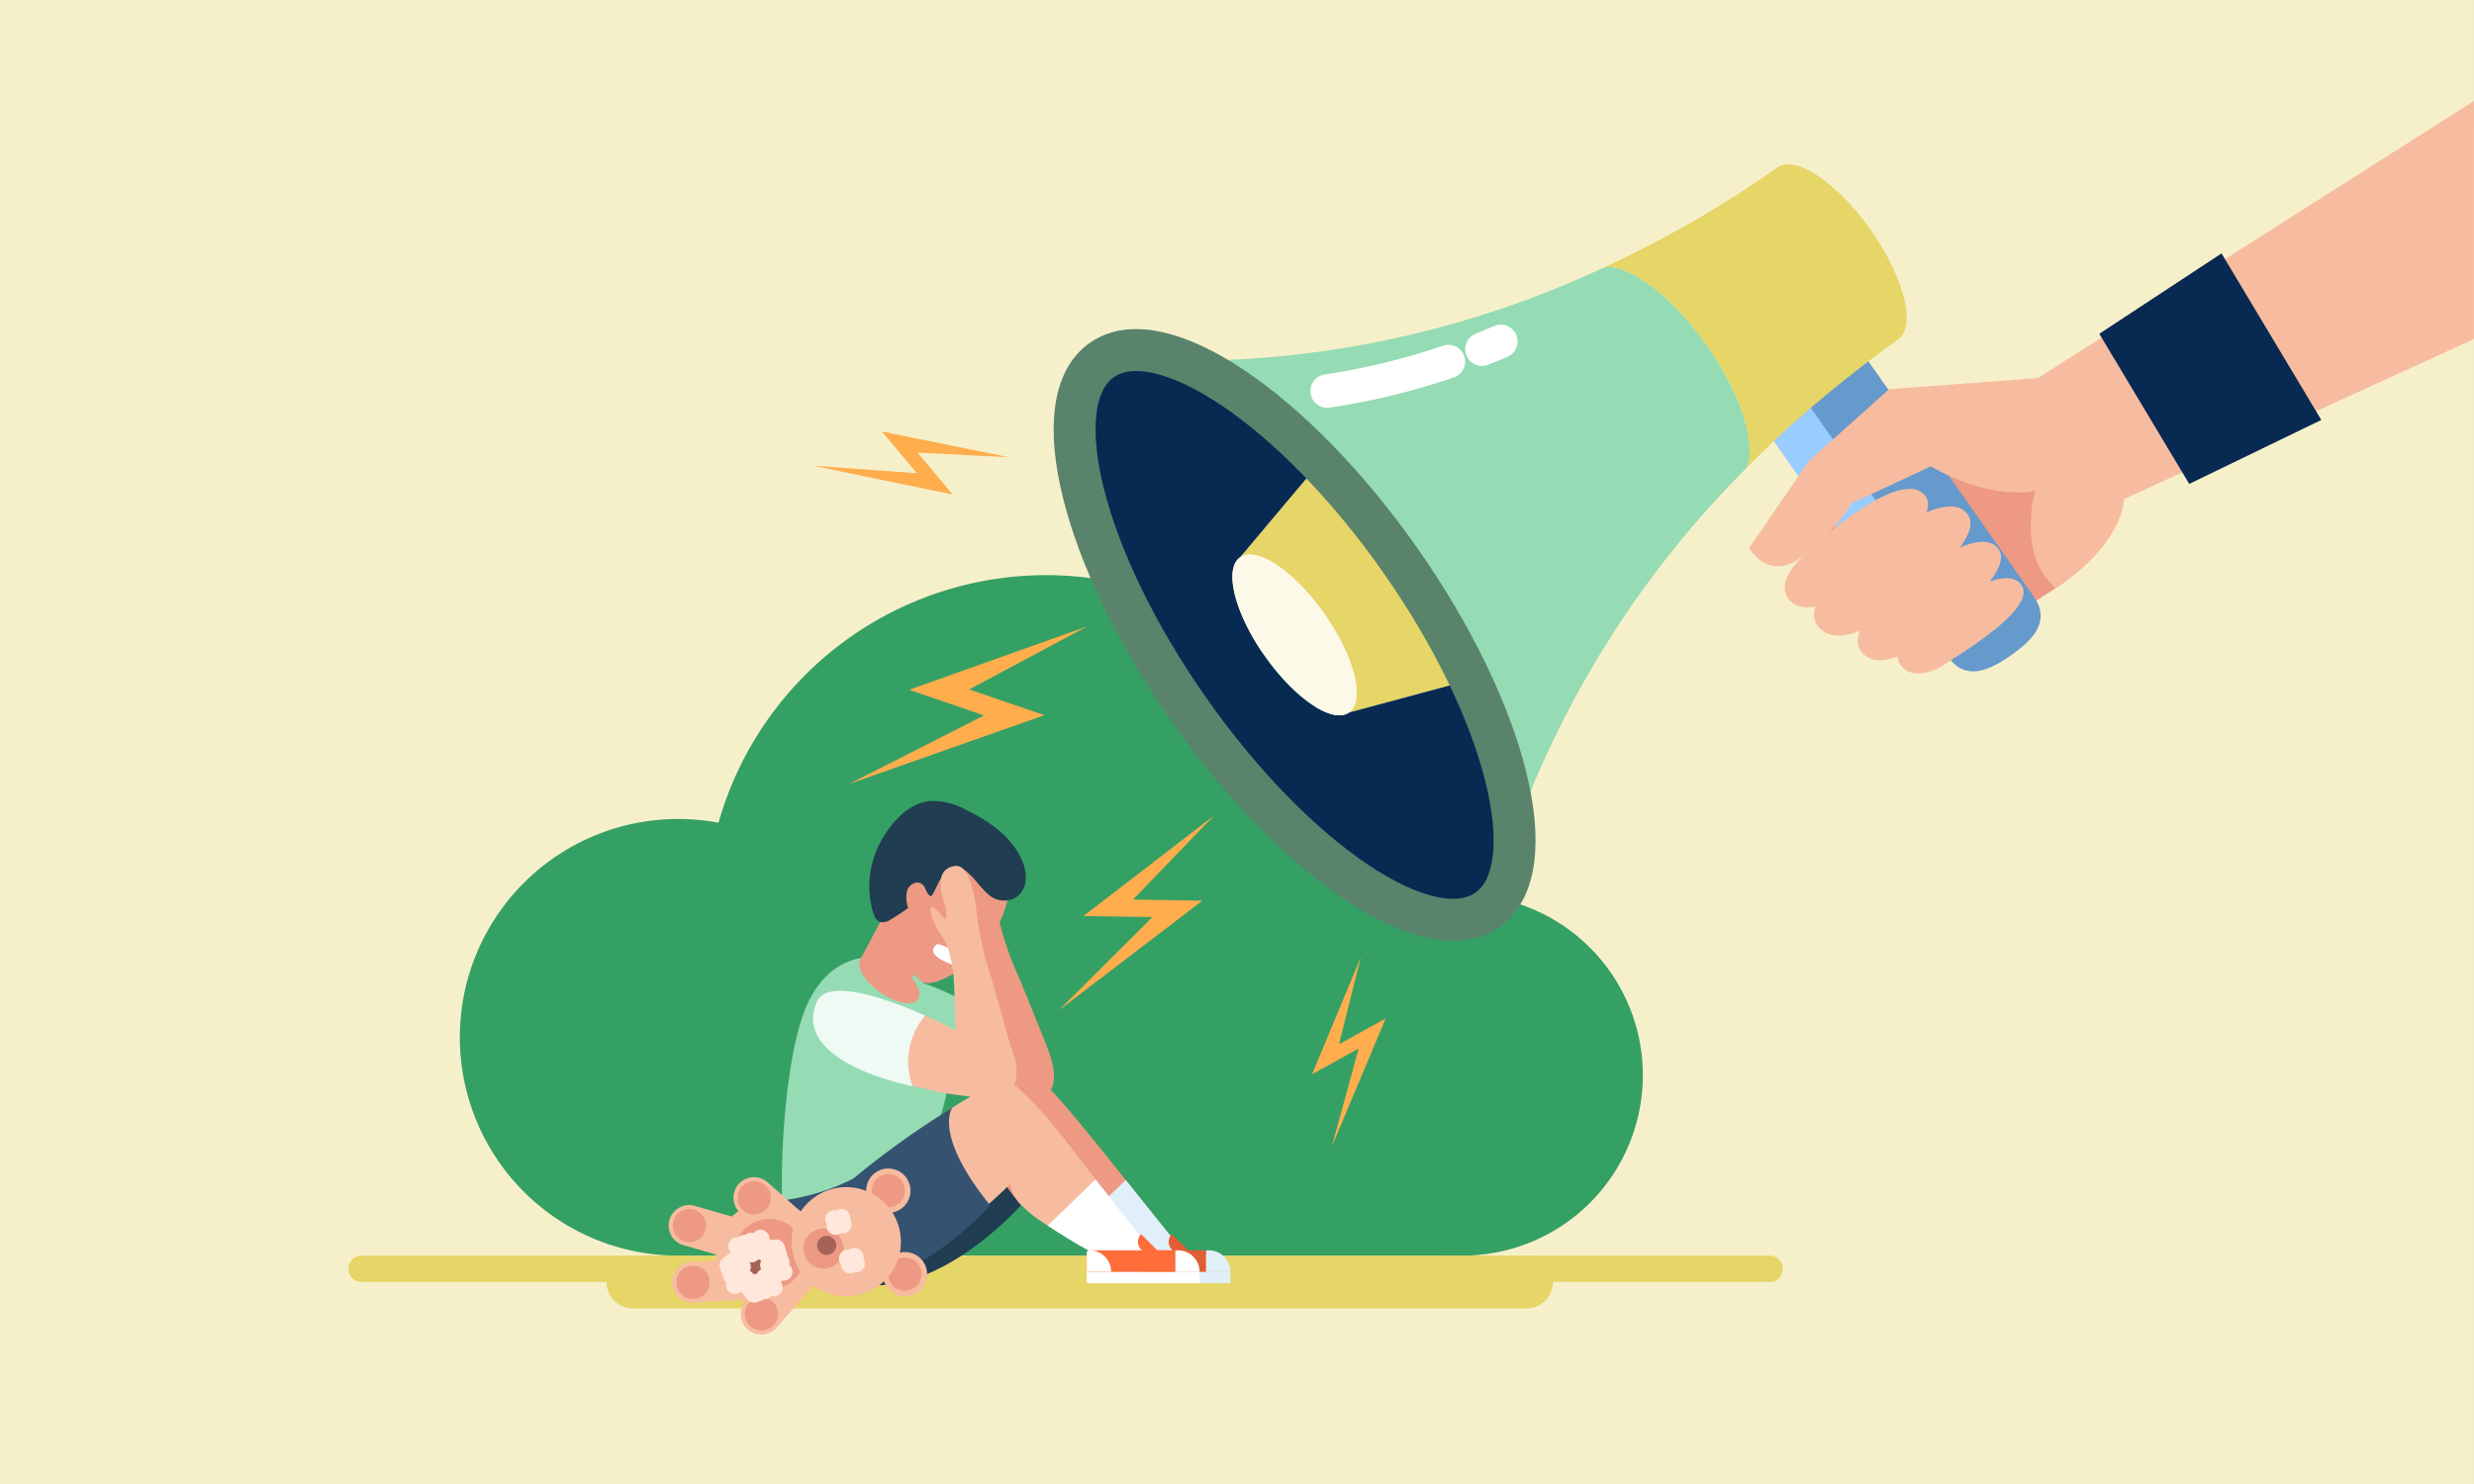<svg xmlns="http://www.w3.org/2000/svg" width="295.001" height="177" viewBox="0 0 295.001 177">
  <rect x="0" y="0" width="295.001" height="177" fill="#333333" stroke="none"/>
  <g id="Grupo_1100315" data-name="Grupo 1100315" transform="translate(-180 -1687)">
    <rect id="Rectángulo_401476" data-name="Rectángulo 401476" width="295" height="177" transform="translate(180 1687)" fill="#f6f0ca"/>
    <path id="Trazado_876068" data-name="Trazado 876068" d="M880.3,613.568a21.427,21.427,0,0,0-9.044,1.99,40.6,40.6,0,0,0-79.658-10.593,26.041,26.041,0,1,0-4.8,51.635h93.5a21.516,21.516,0,0,0,0-43.032" transform="translate(-525.921 1180.163)" fill="#35a064"/>
    <path id="Trazado_876069" data-name="Trazado 876069" d="M1983.224,1404.831H1944.8a1.572,1.572,0,1,1,0-3.144h38.423a1.572,1.572,0,1,1,0,3.144" transform="translate(-1592.213 435.077)" fill="#e6d567"/>
    <path id="Trazado_876070" data-name="Trazado 876070" d="M665.512,1404.831H627.089a1.572,1.572,0,0,1,0-3.144h38.423a1.572,1.572,0,1,1,0,3.144" transform="translate(-403.974 435.077)" fill="#e6d567"/>
    <path id="Trazado_876071" data-name="Trazado 876071" d="M1048.48,1407.975H941.916a3.144,3.144,0,1,1,0-6.288H1048.48a3.144,3.144,0,1,1,0,6.288" transform="translate(-686.449 435.077)" fill="#e6d567"/>
    <path id="Trazado_876072" data-name="Trazado 876072" d="M1206.084,408.788l-16.638-3.427,12.382.89-4.179-4.973,15.2,3.075-10.956-.558Z" transform="translate(-912.493 1337.189)" fill="#ffad4d"/>
    <path id="Trazado_876073" data-name="Trazado 876073" d="M1256.487,648.461l-23.286,8.2,16.086-8.17-8.931-3.061,21.226-7.558-14.061,7.515Z" transform="translate(-951.948 1123.842)" fill="#ffad4d"/>
    <path id="Trazado_876074" data-name="Trazado 876074" d="M1505.06,877.777l-17.084,13.05,11.128-11.09-8.22-.135,15.55-11.964-9.627,10Z" transform="translate(-1181.691 916.651)" fill="#ffad4d"/>
    <path id="Trazado_876075" data-name="Trazado 876075" d="M1803.774,1046.674l-6.424,15.28,3.192-11.685-5.55,3.062,5.815-13.966-2.6,10.383Z" transform="translate(-1458.541 761.799)" fill="#ffad4d"/>
    <path id="Trazado_876076" data-name="Trazado 876076" d="M2437.921,422.6s-13.851,10.074-20.362,7.558-10.839-12.5-8.747-15.975,9.127-9.309,14.559-9.02c17.979.957,14.55,17.437,14.55,17.437" transform="translate(-2011.57 1333.695)" fill="#ed9983"/>
    <path id="Trazado_876077" data-name="Trazado 876077" d="M2398.51,337.969c1.983,2.822.112,5.017-2.71,7s-5.525,3-7.506.178l-19.454-27.691c2.909-2.776,6.06-5.524,9.484-8.222Z" transform="translate(-1976.005 1420.192)" fill="#69c"/>
    <path id="Trazado_876078" data-name="Trazado 876078" d="M2352.907,372.946l.855-.6a1.658,1.658,0,0,0,.406-2.31l-8.977-12.808-4.828,3.384,8.1,11.551a3.194,3.194,0,0,0,4.448.782" transform="translate(-1950.326 1376.911)" fill="#9cf"/>
    <path id="Trazado_876079" data-name="Trazado 876079" d="M2411.856,0l-52,33.051-17.739,1.326-9.541,8.536-7.155,10.4s2.351,4.228,6.428.958c4.522-3.627,5.737-6.249,5.737-6.249l9.516-4.44s6.3,3.966,12.434,2.937c0,0-2.243,7.588,2.441,11.582,0,0,7.52-4.5,8.161-10.622l41.714-19.077Z" transform="translate(-1936.855 1699.038)" fill="#f7bc9f"/>
    <path id="Trazado_876080" data-name="Trazado 876080" d="M2370.3,479.335c-.953.994-2.728,3.352-1.018,4.943s4.708.154,5.761-.693c1.794-1.445,12.722-8.8,10.269-11.918-2.645-3.364-12.165,4.7-15.012,7.669" transform="translate(-1975.762 1274.445)" fill="#f7bc9f"/>
    <path id="Trazado_876081" data-name="Trazado 876081" d="M2458.817,543.595c-.952.994-2.728,3.352-1.018,4.943s4.708.154,5.761-.693c1.794-1.445,12.722-8.8,10.269-11.918-2.645-3.364-12.165,4.7-15.012,7.669" transform="translate(-2055.579 1216.499)" fill="#f7bc9f"/>
    <path id="Trazado_876082" data-name="Trazado 876082" d="M2507.365,585.732c-.859.791-2.487,2.7-1.124,4.182s3.979.448,4.916-.21c1.6-1.122,11.24-6.714,9.328-9.56-2.062-3.07-10.551,3.224-13.12,5.588" transform="translate(-2099.434 1176.645)" fill="#f7bc9f"/>
    <path id="Trazado_876083" data-name="Trazado 876083" d="M2406.091,501.45c-1.039,1.084-2.975,3.656-1.11,5.391s5.135.168,6.284-.756c1.957-1.576,13.877-9.6,11.2-13-2.885-3.669-13.269,5.123-16.375,8.365" transform="translate(-2007.893 1255.197)" fill="#f7bc9f"/>
    <path id="Trazado_876085" data-name="Trazado 876085" d="M1735.081,464.817l-14.451,3.889c1.97-1.383.655-6.648-2.935-11.76s-8.1-8.134-10.066-6.752l9.512-11.31a97.79,97.79,0,0,1,9.615,11.7,96.428,96.428,0,0,1,8.325,14.234" transform="translate(-1379.762 1303.278)" fill="#e6d567"/>
    <path id="Trazado_876086" data-name="Trazado 876086" d="M1509.8,304.126a6.32,6.32,0,0,1,.964-.506c2.269-1.048,5.259-.789,8.681.586,4.9,1.97,10.662,6.2,16.383,12.124l-9.512,11.31c-1.971,1.384-.656,6.65,2.935,11.761s8.1,8.135,10.066,6.751l14.451-3.889c3.261,6.921,5.081,13.311,5.263,18.3.133,3.686-.636,6.587-2.394,8.366a6.335,6.335,0,0,1-.8.736c-6.973,4.9-22.931-5.8-35.643-23.9s-17.363-36.742-10.39-41.638" transform="translate(-1198.451 1425.833)" fill="#082952"/>
    <path id="Trazado_876087" data-name="Trazado 876087" d="M1709.288,557.668c3.59,5.112,4.906,10.376,2.935,11.76s-6.476-1.638-10.066-6.751-4.906-10.376-2.935-11.761,6.475,1.64,10.066,6.752" transform="translate(-1371.355 1202.557)" fill="#fcf9e8"/>
    <path id="Trazado_876088" data-name="Trazado 876088" d="M2166.114,113.3c.877-.9,1.792-1.791,2.721-2.685,2.9-2.773,6.055-5.532,9.474-8.221,1.914-1.507,3.849-3,5.929-4.474,2.18-1.528.732-7.36-3.249-13.023s-8.97-9.014-11.15-7.486a131.042,131.042,0,0,1-20.688,11.924c2.926-.482,8.084,3.348,12.291,9.351,4.135,5.9,5.979,11.951,4.671,14.615" transform="translate(-1777.902 1629.565)" fill="#e6d567"/>
    <path id="Trazado_876089" data-name="Trazado 876089" d="M1672.058,250.976c3.258,6.922,5.078,13.322,5.258,18.309a117.752,117.752,0,0,1,27.633-43.529c1.308-2.663-.536-8.715-4.671-14.615-4.207-6-9.365-9.833-12.291-9.351a117.563,117.563,0,0,1-50.249,11.133c4.9,1.971,10.662,6.208,16.376,12.123a99.957,99.957,0,0,1,17.944,25.93" transform="translate(-1316.737 1517.113)" fill="#95dbb3"/>
    <path id="Trazado_876090" data-name="Trazado 876090" d="M2001.219,292.834q1.161-.462,2.242-.93" transform="translate(-1644.505 1435.817)" fill="none" stroke="#fff" stroke-linecap="round" stroke-miterlimit="10" stroke-width="4"/>
    <path id="Trazado_876091" data-name="Trazado 876091" d="M1813.316,319.921c1.893-.283,3.877-.647,5.938-1.111,2.489-.56,4.83-1.208,7.017-1.905q.764-.244,1.5-.5" transform="translate(-1475.063 1413.721)" fill="none" stroke="#fff" stroke-linecap="round" stroke-miterlimit="10" stroke-width="4"/>
    <ellipse id="Elipse_11548" data-name="Elipse 11548" cx="15.429" cy="40.045" rx="15.429" ry="40.045" transform="translate(298.75 1738.792) rotate(-35.025)" fill="none" stroke="#59836b" stroke-miterlimit="10" stroke-width="5"/>
    <path id="Trazado_876093" data-name="Trazado 876093" d="M1292.841,1085.451c3.684,1.021,2.848-2.015.533-4.423a28.476,28.476,0,0,0-7.2-5.641c-1.7-.922-7.908-4.767-9.786-2.353-2.654,3.41,5.654,6.869,7.5,8.127a30.5,30.5,0,0,0,8.947,4.29" transform="translate(-990.428 732.146)" fill="#ed9983"/>
    <path id="Trazado_876094" data-name="Trazado 876094" d="M1362.932,945.184c-.109.115-1.111-2.193-1.527-1.431-.238.437.59,2.072,1.263,2.83,1.356,1.529,2.036,3.709,2.442,6.56.508,3.559.692,4.921,1.367,8.029.528,2.423.687,2.767,2.442,4.422,1.434,1.351,4.157-.266,4.264-2.46.063-1.292-.171-2.378-1.406-5.38-.977-2.382-2.2-5.569-3.254-7.9a41.259,41.259,0,0,1-2.084-6.58c-.322-1.233-.5-5.506-2.856-4.45-.927.416-1.6,2.545-.752,4.456.276.62.567,1.413.1,1.908" transform="translate(-1067.519 852.613)" fill="#ed9983"/>
    <path id="Trazado_876095" data-name="Trazado 876095" d="M1198.264,1204.917s15.921-14.575,19.2-11.467c3.1,2.943,15.776,19.4,15.776,19.4h-6.283s-10-3.784-10.345-7.884c0,0-24.29,24.62-27.188,2.371Z" transform="translate(-912.472 623.245)" fill="#ed9983"/>
    <path id="Trazado_876096" data-name="Trazado 876096" d="M1524.6,1319.082l-7.42-9.248-5.633,5.446s7.112,4.865,9.239,4.492,3.814-.691,3.814-.691" transform="translate(-1202.944 517.905)" fill="#e1effa"/>
    <path id="Trazado_876097" data-name="Trazado 876097" d="M1209.321,1222.074s-2.393,3.1,4.5,11.641c0,0-8.358,9.548-17.349,9.548-8.233,0-7.453-10.123-7.453-10.123a25.83,25.83,0,0,0,8.483-2.6,103.736,103.736,0,0,1,11.82-8.461" transform="translate(-912.089 597.042)" fill="#203d51"/>
    <rect id="Rectángulo_401479" data-name="Rectángulo 401479" width="13.453" height="1.342" transform="translate(313.256 1838.694)" fill="#e1effa"/>
    <path id="Trazado_876098" data-name="Trazado 876098" d="M1666.15,1395.2h.349a2.567,2.567,0,0,1,2.567,2.567h-2.917Z" transform="translate(-1342.358 440.927)" fill="#e1effa"/>
    <path id="Trazado_876099" data-name="Trazado 876099" d="M1569.453,1395.2h-10.187a.349.349,0,0,0-.349.349v2.218h10.536Z" transform="translate(-1245.661 440.927)" fill="#e25d34" fill-rule="evenodd"/>
    <path id="Trazado_876100" data-name="Trazado 876100" d="M1559.267,1395.2h0a2.567,2.567,0,0,1,2.567,2.567h-2.917v-2.218a.349.349,0,0,1,.349-.349" transform="translate(-1245.662 440.927)" fill="#fff" fill-rule="evenodd"/>
    <path id="Trazado_876101" data-name="Trazado 876101" d="M1624.449,1378.617l-3.042-3.042a1.3,1.3,0,0,0,0,1.844l2.12,2.12Z" transform="translate(-1301.666 458.623)" fill="#e25d34" fill-rule="evenodd"/>
    <path id="Trazado_876102" data-name="Trazado 876102" d="M1281.605,1069.656a6.954,6.954,0,0,0-2.449,6.919s-13.064-4.239-9.12-10.01c1.941-2.84,11.569,3.091,11.569,3.091" transform="translate(-984.495 737.965)" fill="#95dbb3"/>
    <path id="Trazado_876103" data-name="Trazado 876103" d="M1171.3,1049.545c-.231-3.662-3.375-8.551-4.86-9.286-4.282-2.122-9.214-1.1-11.823,4.487-2.652,5.677-3.293,18.506-3.036,23.916,3.948.5,13.066-.24,17.111-.037-.744-5.34,1.57-8.325,2.617-13.76a20.178,20.178,0,0,0-.009-5.319" transform="translate(-878.302 761.917)" fill="#95dbb3"/>
    <rect id="Rectángulo_401480" data-name="Rectángulo 401480" width="14.226" height="6.492" transform="translate(282.473 1801.643) rotate(-62.015)" fill="#ed9983"/>
    <path id="Trazado_876104" data-name="Trazado 876104" d="M1252.412,1041.6c-.624.872-2.653.488-4.531-.856s-2.9-3.141-2.272-4.013,2.652-.488,4.531.856,2.9,3.141,2.272,4.012" transform="translate(-962.972 764.595)" fill="#ed9983"/>
    <path id="Trazado_876105" data-name="Trazado 876105" d="M1160.9,1204.917s15.921-14.575,19.2-11.467c4.145,3.931,4.07,4.2,15.776,19.4h-6.283s-10-3.784-10.345-7.884c0,0-24.47,24.833-27.188,2.371Z" transform="translate(-878.779 623.245)" fill="#f7bc9f" fill-rule="evenodd"/>
    <path id="Trazado_876106" data-name="Trazado 876106" d="M1273.529,859.884c8.955,3.263,6.673,13.326.744,18.129-1.662,1.344-4.363,2.724-5.32,1.987a16.175,16.175,0,0,1-4.025-5.055c-2-3.4-1.976-6.514-1.087-10.153a7.317,7.317,0,0,1,9.688-4.908" transform="translate(-979.058 924.061)" fill="#ed9983"/>
    <path id="Trazado_876107" data-name="Trazado 876107" d="M1335.524,1023.287s5.086,1.482,2.222,2.637c0,0-4.228-1.264-2.222-2.637" transform="translate(-1043.732 776.297)" fill="#fff"/>
    <path id="Trazado_876108" data-name="Trazado 876108" d="M1275.2,861.025a2.794,2.794,0,0,1-3.388-.361c-.954-.814-1.609-1.943-2.6-2.707a1.835,1.835,0,0,0-2.943.715c-.471.718-.727,1.565-1.233,2.259-.581-.2-.605-1.047-1.074-1.444-.562-.476-1.5-.021-1.77.665a3.529,3.529,0,0,0,.1,2.168q-1,.725-2.07,1.359a1.645,1.645,0,0,1-1.234.327c-.5-.142-.748-.694-.895-1.193a11.1,11.1,0,0,1,.91-8.385c1.209-2.2,3.208-4.585,5.873-4.865a8.3,8.3,0,0,1,4.4,1.1c2.75,1.341,5.452,3.231,6.617,6.059a4.627,4.627,0,0,1,.379,2.5,2.635,2.635,0,0,1-1.074,1.8" transform="translate(-973.998 932.976)" fill="#203d51" fill-rule="evenodd"/>
    <path id="Trazado_876109" data-name="Trazado 876109" d="M1212.456,1095.034c4.26.277,2.548-3.214-.6-5.547a31.409,31.409,0,0,0-9.291-5c-2.083-.68-10.674-4.053-11.222-.3-.772,5.3,6.924,7.742,9.3,8.664a43.189,43.189,0,0,0,11.813,2.179" transform="translate(-914.156 722.951)" fill="#f7bc9f" fill-rule="evenodd"/>
    <path id="Trazado_876110" data-name="Trazado 876110" d="M1333.648,934.967c-.135.1-1.349-1.616-1.674-1.429-.469.27.364,2.2.971,3.045,1.226,1.708,1.669,4.027,1.747,7.013.1,3.729.125,5.155.451,8.433.257,2.555.38,2.926,2.005,4.8,1.328,1.532,4.236.115,4.732-2.146.547-2.5.11-2.476-.812-5.7-.728-2.555-1.613-5.965-2.429-8.478a41.916,41.916,0,0,1-1.372-7c-.185-1.306-.806-5.049-2.432-4.87-2.223.246-1.974,2.483-1.32,4.538.212.667.318,1.652.133,1.788" transform="translate(-1040.893 861.65)" fill="#f7bc9f" fill-rule="evenodd"/>
    <path id="Trazado_876111" data-name="Trazado 876111" d="M1487.234,1318.454l-7.349-9.316-5.7,5.515s7.112,4.865,9.239,4.492,3.814-.691,3.814-.691" transform="translate(-1169.252 518.531)" fill="#fff" fill-rule="evenodd"/>
    <path id="Trazado_876112" data-name="Trazado 876112" d="M1171.958,1222.074s-2.393,3.1,4.5,11.641c0,0-8.358,9.548-17.349,9.548-8.233,0-7.453-10.123-7.453-10.123a25.831,25.831,0,0,0,8.483-2.6,103.728,103.728,0,0,1,11.82-8.461" transform="translate(-878.397 597.042)" fill="#355370"/>
    <path id="Trazado_876113" data-name="Trazado 876113" d="M1202.774,1083.159a8.54,8.54,0,0,0-1.491,8.425s-14.66-2.783-11.382-10.12c1.613-3.611,12.873,1.7,12.873,1.7" transform="translate(-912.472 724.971)" fill="#effaf4"/>
    <rect id="Rectángulo_401481" data-name="Rectángulo 401481" width="13.453" height="1.342" transform="translate(309.585 1838.694)" fill="#fff"/>
    <path id="Trazado_876114" data-name="Trazado 876114" d="M1628.787,1395.2h.349a2.567,2.567,0,0,1,2.567,2.567h-2.917Z" transform="translate(-1308.666 440.927)" fill="#fff" fill-rule="evenodd"/>
    <path id="Trazado_876115" data-name="Trazado 876115" d="M1532.09,1395.2H1521.9a.349.349,0,0,0-.349.349v2.218h10.536Z" transform="translate(-1211.97 440.927)" fill="#ff6d3a"/>
    <path id="Trazado_876116" data-name="Trazado 876116" d="M1521.9,1395.2h0a2.567,2.567,0,0,1,2.567,2.567h-2.916v-2.218a.349.349,0,0,1,.349-.349" transform="translate(-1211.971 440.927)" fill="#fff" fill-rule="evenodd"/>
    <path id="Trazado_876117" data-name="Trazado 876117" d="M1587.086,1378.617l-3.042-3.042a1.3,1.3,0,0,0,0,1.844l2.12,2.12Z" transform="translate(-1267.976 458.623)" fill="#ff6d3a"/>
    <path id="Trazado_876118" data-name="Trazado 876118" d="M1078.383,1348.4a6.37,6.37,0,1,0-6.757-5.957,6.369,6.369,0,0,0,6.757,5.957" transform="translate(-806.237 494.604)" fill="#f7bc9f" fill-rule="evenodd"/>
    <path id="Trazado_876119" data-name="Trazado 876119" d="M1018.506,1408.662h0a2.439,2.439,0,0,0,2.588,2.281l5.688-.358-.307-4.869-5.688.358a2.439,2.439,0,0,0-2.281,2.588" transform="translate(-758.345 431.443)" fill="#f7bc9f" fill-rule="evenodd"/>
    <path id="Trazado_876120" data-name="Trazado 876120" d="M1025.643,1417.9a1.982,1.982,0,1,0-2.1-1.853,1.982,1.982,0,0,0,2.1,1.853" transform="translate(-762.885 424.025)" fill="#ed9983"/>
    <path id="Trazado_876121" data-name="Trazado 876121" d="M1014.252,1342.057h0a2.439,2.439,0,0,0,1.67,3.018l5.477,1.576,1.349-4.688-5.477-1.576a2.439,2.439,0,0,0-3.018,1.67" transform="translate(-754.427 490.44)" fill="#f7bc9f" fill-rule="evenodd"/>
    <path id="Trazado_876122" data-name="Trazado 876122" d="M1020.613,1348.939a1.982,1.982,0,1,0-1.357-2.453,1.982,1.982,0,0,0,1.357,2.453" transform="translate(-758.955 486.146)" fill="#ed9983"/>
    <path id="Trazado_876123" data-name="Trazado 876123" d="M1093.436,1307.235h0a2.439,2.439,0,0,0,.217,3.443l4.275,3.769,3.226-3.659-4.275-3.769a2.439,2.439,0,0,0-3.443.217" transform="translate(-825.366 520.993)" fill="#f7bc9f" fill-rule="evenodd"/>
    <path id="Trazado_876124" data-name="Trazado 876124" d="M1098.438,1314.785a1.982,1.982,0,1,0-.176-2.8,1.982,1.982,0,0,0,.176,2.8" transform="translate(-829.821 516.567)" fill="#ed9983"/>
    <path id="Trazado_876125" data-name="Trazado 876125" d="M1102.554,1420.4h0a2.439,2.439,0,0,1-.217-3.443l3.769-4.275,3.659,3.226-3.769,4.275a2.439,2.439,0,0,1-3.443.217" transform="translate(-833.394 425.158)" fill="#f7bc9f" fill-rule="evenodd"/>
    <path id="Trazado_876126" data-name="Trazado 876126" d="M1107.13,1452.826a1.982,1.982,0,1,1,.176,2.8,1.981,1.981,0,0,1-.176-2.8" transform="translate(-837.818 389.567)" fill="#ed9983"/>
    <path id="Trazado_876127" data-name="Trazado 876127" d="M1097.937,1365.522a4.221,4.221,0,1,0-4.478-3.948,4.221,4.221,0,0,0,4.478,3.948" transform="translate(-825.929 475.294)" fill="#ed9983"/>
    <path id="Trazado_876128" data-name="Trazado 876128" d="M1091.158,1386.629l1.083,3.349a.579.579,0,0,0,.729.373l3.349-1.083a.579.579,0,0,0,.373-.73l-1.083-3.349a.58.58,0,0,0-.73-.373l-3.349,1.083a.58.58,0,0,0-.373.73" transform="translate(-823.836 450.315)" fill="#a56356"/>
    <line id="Línea_589" data-name="Línea 589" x1="1.474" y2="0.184" transform="translate(271.966 1838.688)" fill="none" stroke="#ffe7dc" stroke-linecap="round" stroke-miterlimit="10" stroke-width="2.126"/>
    <line id="Línea_590" data-name="Línea 590" x1="1.474" y2="0.184" transform="translate(271.16 1836.195)" fill="none" stroke="#ffe7dc" stroke-linecap="round" stroke-miterlimit="10" stroke-width="2.126"/>
    <line id="Línea_591" data-name="Línea 591" x1="1.371" y2="0.327" transform="translate(271.701 1837.548)" fill="none" stroke="#ffe7dc" stroke-linecap="round" stroke-miterlimit="10" stroke-width="2.126"/>
    <line id="Línea_592" data-name="Línea 592" x1="1.474" y2="0.184" transform="translate(271.065 1835.902)" fill="none" stroke="#ffe7dc" stroke-linecap="round" stroke-miterlimit="10" stroke-width="2.126"/>
    <line id="Línea_593" data-name="Línea 593" x1="0.913" y2="1.432" transform="translate(271.888 1836.709)" fill="none" stroke="#ffe7dc" stroke-linecap="round" stroke-miterlimit="10" stroke-width="2.126"/>
    <line id="Línea_594" data-name="Línea 594" x1="1.296" y2="0.735" transform="translate(267.631 1839.537)" fill="none" stroke="#ffe7dc" stroke-linecap="round" stroke-miterlimit="10" stroke-width="2.126"/>
    <line id="Línea_595" data-name="Línea 595" x1="1.196" y2="0.149" transform="translate(267.262 1838.984)" fill="none" stroke="#ffe7dc" stroke-linecap="round" stroke-miterlimit="10" stroke-width="2.126"/>
    <line id="Línea_596" data-name="Línea 596" x1="1.108" y2="0.829" transform="translate(266.868 1837.086)" fill="none" stroke="#ffe7dc" stroke-linecap="round" stroke-miterlimit="10" stroke-width="2.126"/>
    <line id="Línea_597" data-name="Línea 597" x1="1.442" y2="0.284" transform="translate(267.024 1838.11)" fill="none" stroke="#ffe7dc" stroke-linecap="round" stroke-miterlimit="10" stroke-width="2.126"/>
    <line id="Línea_598" data-name="Línea 598" x2="0.184" y2="1.474" transform="translate(270.685 1834.732)" fill="none" stroke="#ffe7dc" stroke-linecap="round" stroke-miterlimit="10" stroke-width="2.126"/>
    <line id="Línea_599" data-name="Línea 599" x2="0.067" y2="1.406" transform="translate(269.545 1835.102)" fill="none" stroke="#ffe7dc" stroke-linecap="round" stroke-miterlimit="10" stroke-width="2.126"/>
    <line id="Línea_600" data-name="Línea 600" x2="0.819" y2="0.927" transform="translate(267.901 1835.633)" fill="none" stroke="#ffe7dc" stroke-linecap="round" stroke-miterlimit="10" stroke-width="2.126"/>
    <line id="Línea_601" data-name="Línea 601" x1="0.227" y2="1.501" transform="translate(268.479 1835.373)" fill="none" stroke="#ffe7dc" stroke-linecap="round" stroke-miterlimit="10" stroke-width="2.126"/>
    <line id="Línea_602" data-name="Línea 602" x2="0.735" y2="1.296" transform="translate(271.535 1839.246)" fill="none" stroke="#ffe7dc" stroke-linecap="round" stroke-miterlimit="10" stroke-width="2.126"/>
    <line id="Línea_603" data-name="Línea 603" x1="0.102" y2="1.567" transform="translate(271.13 1839.343)" fill="none" stroke="#ffe7dc" stroke-linecap="round" stroke-miterlimit="10" stroke-width="2.126"/>
    <line id="Línea_604" data-name="Línea 604" x2="0.829" y2="1.108" transform="translate(269.083 1840.196)" fill="none" stroke="#ffe7dc" stroke-linecap="round" stroke-miterlimit="10" stroke-width="2.126"/>
    <line id="Línea_605" data-name="Línea 605" x2="0.37" y2="1.143" transform="translate(270.022 1840.007)" fill="none" stroke="#ffe7dc" stroke-linecap="round" stroke-miterlimit="10" stroke-width="2.126"/>
    <path id="Trazado_876129" data-name="Trazado 876129" d="M1276.15,1397.406a2.642,2.642,0,1,0,3.107,2.076,2.642,2.642,0,0,0-3.107-2.076" transform="translate(-988.759 438.983)" fill="#f7bc9f" fill-rule="evenodd"/>
    <path id="Trazado_876130" data-name="Trazado 876130" d="M1255.973,1295.96a2.642,2.642,0,1,0,3.107,2.076,2.643,2.643,0,0,0-3.107-2.076" transform="translate(-970.564 530.462)" fill="#f7bc9f" fill-rule="evenodd"/>
    <path id="Trazado_876131" data-name="Trazado 876131" d="M1281.629,1407.71a1.982,1.982,0,1,0-.547-2.749,1.982,1.982,0,0,0,.547,2.749" transform="translate(-994.824 432.918)" fill="#ed9983"/>
    <path id="Trazado_876132" data-name="Trazado 876132" d="M1261.452,1306.264a1.982,1.982,0,1,0-.547-2.749,1.982,1.982,0,0,0,.547,2.749" transform="translate(-976.629 524.396)" fill="#ed9983"/>
    <path id="Trazado_876133" data-name="Trazado 876133" d="M1168.575,1318.637a6.517,6.517,0,1,0,7.664,5.121,6.517,6.517,0,0,0-7.664-5.121" transform="translate(-888.941 510.08)" fill="#f7bc9f" fill-rule="evenodd"/>
    <path id="Trazado_876134" data-name="Trazado 876134" d="M1178.076,1369.868a2.391,2.391,0,1,1,.66,3.316,2.391,2.391,0,0,1-.66-3.316" transform="translate(-901.876 464.728)" fill="#ed9983"/>
    <path id="Trazado_876135" data-name="Trazado 876135" d="M1226.3,1396.816a1.139,1.139,0,1,0,1.339.895,1.139,1.139,0,0,0-1.339-.895" transform="translate(-944.895 439.488)" fill="#a56356"/>
    <line id="Línea_606" data-name="Línea 606" x1="0.97" y1="0.567" transform="translate(281.096 1837.121)" fill="none" stroke="#ffe7dc" stroke-linecap="round" stroke-miterlimit="10" stroke-width="2.126"/>
    <line id="Línea_607" data-name="Línea 607" x1="0.567" y2="0.916" transform="translate(281.347 1836.916)" fill="none" stroke="#ffe7dc" stroke-linecap="round" stroke-miterlimit="10" stroke-width="2.126"/>
    <path id="Trazado_876136" data-name="Trazado 876136" d="M1210.279,1349.509a1.139,1.139,0,1,0,1.339.895,1.139,1.139,0,0,0-1.339-.895" transform="translate(-930.452 482.148)" fill="#a56356"/>
    <path id="Trazado_876137" data-name="Trazado 876137" d="M1195.273,1377.619a1.139,1.139,0,1,0,1.339.895,1.139,1.139,0,0,0-1.339-.895" transform="translate(-916.921 456.8)" fill="#a56356"/>
    <line id="Línea_608" data-name="Línea 608" x1="1.028" y1="0.632" transform="translate(279.464 1832.408)" fill="none" stroke="#ffe7dc" stroke-linecap="round" stroke-miterlimit="10" stroke-width="2.126"/>
    <line id="Línea_609" data-name="Línea 609" x1="0.714" y2="0.945" transform="translate(279.625 1832.268)" fill="none" stroke="#ffe7dc" stroke-linecap="round" stroke-miterlimit="10" stroke-width="2.126"/>
    <path id="Trazado_876084" data-name="Trazado 876084" d="M2776.835,204.921l-15.747,7.629-10.724-17.905,14.574-9.587Z" transform="translate(-2320.042 1532.167)" fill="#082952"/>
  </g>
</svg>
